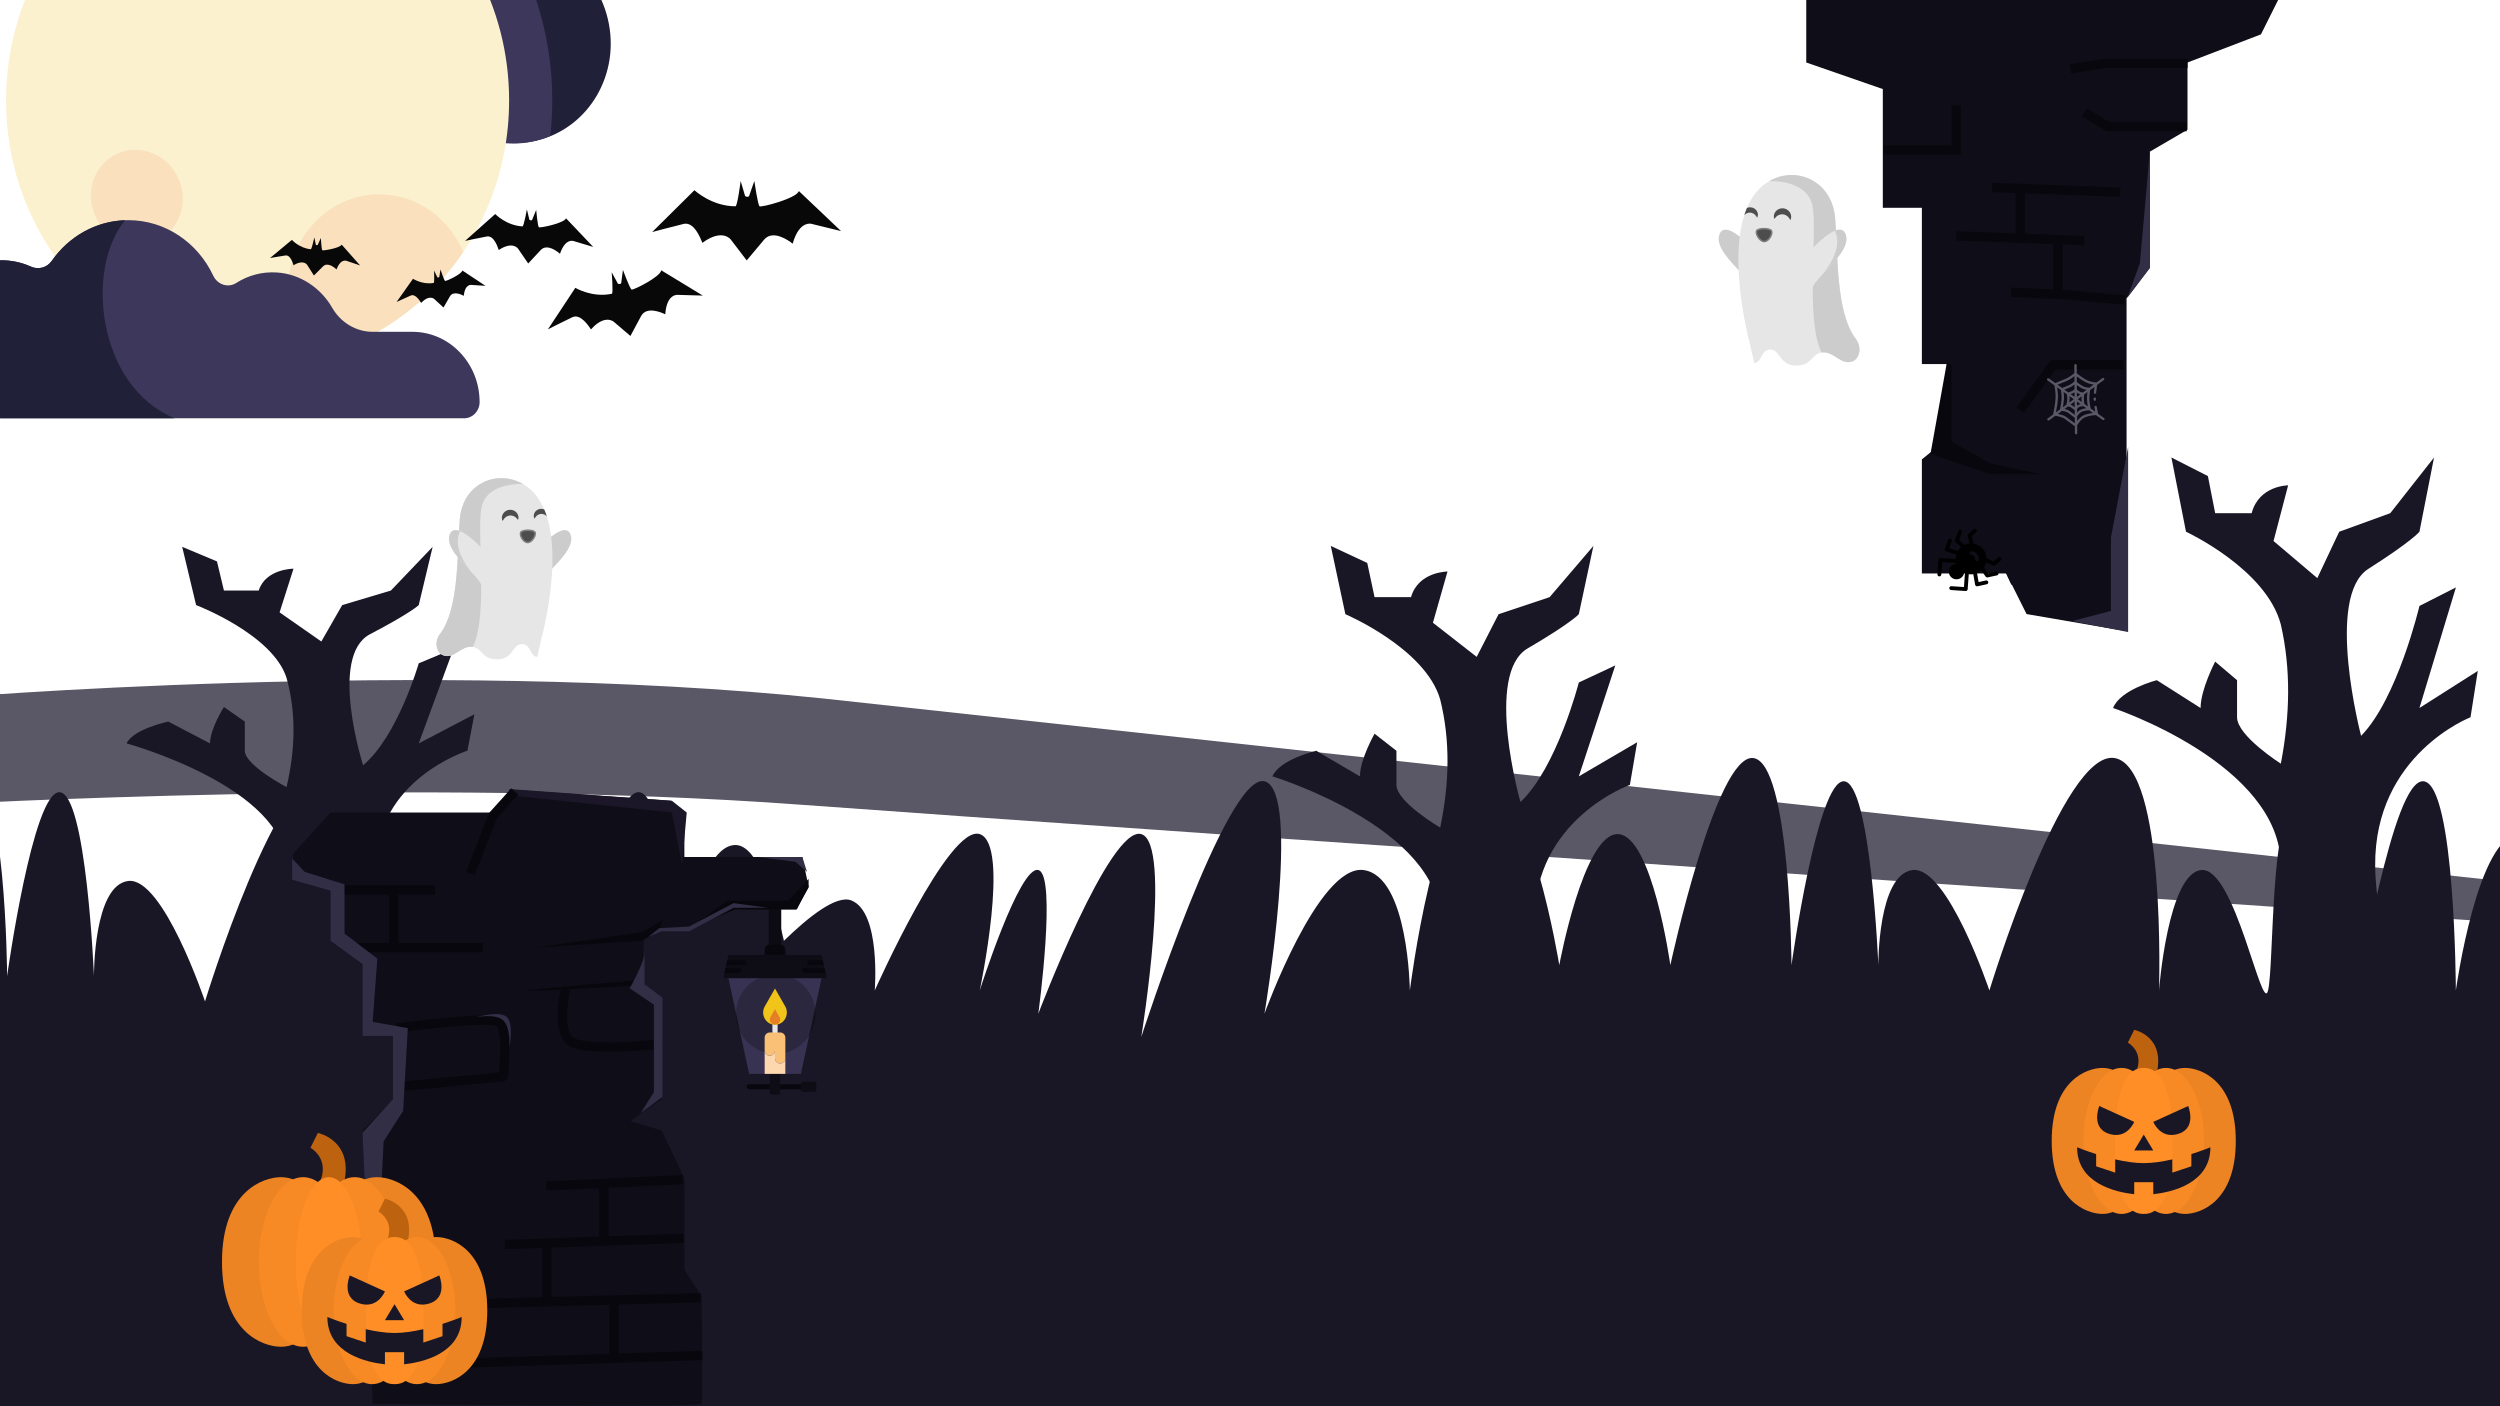 <svg xmlns="http://www.w3.org/2000/svg" xmlns:xlink="http://www.w3.org/1999/xlink" width="1600" height="900" viewBox="0 0 1600 900">
  <defs>
    <rect id="rect-1" width="1600" height="900" x="0" y="0"/>
    <rect id="rect-5" width="284.964" height="298.208" x="32" y="336"/>
    <mask id="mask-6" maskContentUnits="userSpaceOnUse" maskUnits="userSpaceOnUse">
      <rect width="1600" height="900" x="0" y="0" fill="black"/>
      <use fill="white" xlink:href="#rect-5"/>
    </mask>
    <rect id="rect-8" width="298.798" height="380" x="1301" y="275"/>
    <mask id="mask-9" maskContentUnits="userSpaceOnUse" maskUnits="userSpaceOnUse">
      <rect width="1600" height="900" x="0" y="0" fill="black"/>
      <use fill="white" xlink:href="#rect-8"/>
    </mask>
    <rect id="rect-11" width="298.798" height="349.6" x="763" y="333"/>
    <mask id="mask-12" maskContentUnits="userSpaceOnUse" maskUnits="userSpaceOnUse">
      <rect width="1600" height="900" x="0" y="0" fill="black"/>
      <use fill="white" xlink:href="#rect-11"/>
    </mask>
    <rect id="rect-16" width="457.493" height="478.756" x="-66.731" y="-182.34"/>
    <mask id="mask-17" maskContentUnits="userSpaceOnUse" maskUnits="userSpaceOnUse">
      <rect width="1600" height="900" x="0" y="0" fill="black"/>
      <use fill="white" xlink:href="#rect-16"/>
    </mask>
    <rect id="rect-28" width="120.868" height="126.486" x="173" y="78"/>
    <mask id="mask-29" maskContentUnits="userSpaceOnUse" maskUnits="userSpaceOnUse">
      <rect width="1600" height="900" x="0" y="0" fill="black"/>
      <use fill="white" xlink:href="#rect-28"/>
    </mask>
    <rect id="rect-31" width="82.098" height="85.914" x="331.313" y="108.429"/>
    <mask id="mask-32" maskContentUnits="userSpaceOnUse" maskUnits="userSpaceOnUse">
      <rect width="1600" height="900" x="0" y="0" fill="black"/>
      <use fill="white" xlink:href="#rect-31"/>
    </mask>
    <rect id="rect-34" width="57.859" height="60.519" x="400.635" y="154.577"/>
    <mask id="mask-35" maskContentUnits="userSpaceOnUse" maskUnits="userSpaceOnUse">
      <rect width="1600" height="900" x="0" y="0" fill="black"/>
      <use fill="white" xlink:href="#rect-34"/>
    </mask>
    <rect id="rect-37" width="57.859" height="60.519" x="480.405" y="133.944"/>
    <mask id="mask-38" maskContentUnits="userSpaceOnUse" maskUnits="userSpaceOnUse">
      <rect width="1600" height="900" x="0" y="0" fill="black"/>
      <use fill="white" xlink:href="#rect-37"/>
    </mask>
    <rect id="rect-40" width="101.45" height="105.489" x="261.526" y="141.564"/>
    <mask id="mask-41" maskContentUnits="userSpaceOnUse" maskUnits="userSpaceOnUse">
      <rect width="1600" height="900" x="0" y="0" fill="black"/>
      <use fill="white" xlink:href="#rect-40"/>
    </mask>
    <rect id="rect-58" width="38" height="38" x="1239.376" y="341.376"/>
    <mask id="mask-59" maskContentUnits="userSpaceOnUse" maskUnits="userSpaceOnUse">
      <rect width="1600" height="900" x="0" y="0" fill="black"/>
      <use fill="white" xlink:href="#rect-58"/>
    </mask>
    <rect id="rect-61" width="45.001" height="45.001" x="1306" y="233"/>
    <mask id="mask-62" maskContentUnits="userSpaceOnUse" maskUnits="userSpaceOnUse">
      <rect width="1600" height="900" x="0" y="0" fill="black"/>
      <use fill="white" xlink:href="#rect-61"/>
    </mask>
    <rect id="rect-89" width="96" height="96" x="448" y="604.5"/>
    <mask id="mask-90" maskContentUnits="userSpaceOnUse" maskUnits="userSpaceOnUse">
      <rect width="1600" height="900" x="0" y="0" fill="black"/>
      <use fill="white" xlink:href="#rect-89"/>
    </mask>
    <filter id="filter-95" width="200%" height="200%" x="-50%" y="-50%" color-interpolation-filters="sRGB" filterUnits="userSpaceOnUse">
      <feOffset dx="0" dy="2" in="SourceAlpha" result="shadow-1-feOffset-shadow"/>
      <feGaussianBlur in="shadow-1-feOffset-shadow" result="shadow-1-feGaussianBlur-shadow" stdDeviation="2.41"/>
      <feColorMatrix in="shadow-1-feGaussianBlur-shadow" result="shadow-1-feColorMatrix-shadow" type="matrix" values="0 0 0 0 0.941  0 0 0 0 0.769  0 0 0 0 0.098  0 0 0 1 0"/>
    </filter>
    <rect id="rect-110" width="151" height="151" x="135" y="718"/>
    <mask id="mask-111" maskContentUnits="userSpaceOnUse" maskUnits="userSpaceOnUse">
      <rect width="1600" height="900" x="0" y="0" fill="black"/>
      <use fill="white" xlink:href="#rect-110"/>
    </mask>
    <rect id="rect-118" width="131" height="131" x="187" y="761"/>
    <mask id="mask-119" maskContentUnits="userSpaceOnUse" maskUnits="userSpaceOnUse">
      <rect width="1600" height="900" x="0" y="0" fill="black"/>
      <use fill="white" xlink:href="#rect-118"/>
    </mask>
    <rect id="rect-130" width="130" height="130" x="1307" y="653"/>
    <mask id="mask-131" maskContentUnits="userSpaceOnUse" maskUnits="userSpaceOnUse">
      <rect width="1600" height="900" x="0" y="0" fill="black"/>
      <use fill="white" xlink:href="#rect-130"/>
    </mask>
    <rect id="rect-142" width="113" height="116" x="266" y="306"/>
    <mask id="mask-143" maskContentUnits="userSpaceOnUse" maskUnits="userSpaceOnUse">
      <rect width="1600" height="900" x="0" y="0" fill="black"/>
      <use fill="white" xlink:href="#rect-142"/>
    </mask>
    <path id="path-151" fill-rule="evenodd" d="M333.278 340.69c-.957 1.778 1.559 6.473 4.374 6.525.407.008.815-.086 1.213-.257 2.348-1.012 4.316-4.732 3.526-6.268-.923-1.795-8.156-1.778-9.113 0z"/>
    <rect id="rect-152" width="118" height="122" x="1086" y="112"/>
    <mask id="mask-153" maskContentUnits="userSpaceOnUse" maskUnits="userSpaceOnUse">
      <rect width="1600" height="900" x="0" y="0" fill="black"/>
      <use fill="white" xlink:href="#rect-152"/>
    </mask>
    <path id="path-161" fill-rule="evenodd" d="M1156.255 147.722c-.999 1.87 1.628 6.807 4.568 6.862.425.008.851-.09 1.266-.271 2.451-1.064 4.507-4.977 3.682-6.592-.964-1.888-8.517-1.87-9.516 0z"/>
  </defs>
  <g>
    <path fill="rgb(90,87,102)" fill-rule="evenodd" d="M-38 447.025s310.194-26.49 564.827 0C531.542 447.516 1728 577.751 1728 577.751V599S712.422 529.799 511.239 514.929c-237.484-17.553-549.239 0-549.239 0v-67.904z"/>
    <path fill="rgb(25,23,38)" fill-rule="evenodd" d="M418.252 721s-24.191-179.653 0-164.177c24.191 15.476 54.279 77.088 54.279 77.088s53.347-65.229 72.372-57.622c19.025 7.607 14.929 57.622 14.929 57.622s47.403-106.631 67.202-100.079c19.799 6.552 0 100.079 0 100.079s25.434-80.11 37.478-77.088c12.045 3.022 0 91.964 0 91.964s45.831-120.775 65.91-114.955c20.079 5.82 0 129.832 0 129.832s54.753-169.635 78.833-163.642c24.081 5.993 0 148.766 0 148.766s34.45-95.621 63.325-91.964c28.875 3.657 29.724 77.088 29.724 77.088s16.603-132.902 46.525-133.889c29.922-.987 49.109 117.66 49.109 117.66s15.519-84.314 37.478-83.85c21.959.465 33.601 83.85 33.601 83.85s29.152-135.099 52.986-132.537c23.835 2.562 24.555 132.537 24.555 132.537s16.45-118.535 33.601-117.66c17.151.875 21.97 117.66 21.97 117.66s-.366-58.197 21.97-60.859c22.336-2.662 49.109 77.088 49.109 77.088s46.999-154.287 80.126-148.766c33.127 5.521 28.432 148.766 28.432 148.766s5.655-75.152 27.139-77.088c21.485-1.936 38.771 93.317 42.648 77.088 3.877-16.229 1.368-117.695 18.093-119.013 16.725-1.318 31.016 119.013 36.186 119.013 5.169 0 24.948-135.801 45.232-133.889 20.284 1.911 20.678 133.889 20.678 133.889s13.972-101.183 41.355-100.079c27.383 1.105 42.648 129.832 42.648 129.832l125.358 302.941-1438.065 19.465L418.252 721z"/>
    <path fill="rgb(25,23,38)" fill-rule="evenodd" d="M-884 640.911s136.061-92.564 160.252-77.088c24.191 15.476 54.279 77.088 54.279 77.088s53.347-65.229 72.372-57.622c19.025 7.607 14.929 57.622 14.929 57.622s47.403-106.631 67.202-100.079c19.799 6.552 0 100.079 0 100.079s25.434-80.11 37.478-77.088c12.045 3.022 0 91.964 0 91.964s45.831-120.775 65.91-114.955c20.079 5.82 0 129.832 0 129.832s54.753-169.635 78.833-163.642c24.081 5.993 0 148.766 0 148.766s34.45-95.621 63.325-91.964c28.875 3.657 29.724 77.088 29.724 77.088s16.603-132.902 46.525-133.889c29.922-.987 49.109 117.66 49.109 117.66s15.519-84.314 37.478-83.85c21.959.465 33.601 83.85 33.601 83.85s29.152-135.099 52.986-132.537c23.835 2.562 24.555 132.537 24.555 132.537s16.45-118.535 33.601-117.66c17.151.875 21.97 117.66 21.97 117.66s-.366-58.197 21.97-60.859c22.336-2.662 49.109 77.088 49.109 77.088s46.999-154.287 80.126-148.766c33.127 5.521 28.432 148.766 28.432 148.766s5.655-75.152 27.139-77.088c21.485-1.936 38.771 93.317 42.648 77.088 3.877-16.229 1.368-117.695 18.093-119.013 16.725-1.318 31.016 119.013 36.186 119.013 5.169 0 24.948-135.801 45.232-133.889 20.284 1.911 20.678 133.889 20.678 133.889s13.972-101.183 41.355-100.079c27.383 1.105 42.648 129.832 42.648 129.832l125.358 302.941-1438.065 19.465L-884 640.911z"/>
    <g>
      <use fill="none" xlink:href="#rect-5"/>
      <g mask="url(#mask-6)">
        <path fill="rgb(25,23,38)" fill-rule="evenodd" d="M170.029 620.23h84.599s-13.358-32.617-13.662-65.233c-.522-55.914 58.188-74.552 58.188-74.552l4.453-23.298-35.62 18.638 22.263-60.574-22.263 9.319s-13.358 46.595-35.62 65.233c0 0-22.263-69.893 4.453-83.871 26.715-13.979 31.168-18.638 31.168-18.638l8.905-37.276-26.715 27.957-31.168 9.319-13.358 23.298-26.715-18.638 8.905-27.957s-17.81 0-22.263 13.979h-22.263l-4.453-18.638-22.263-9.319 8.905 37.276s48.978 18.638 57.883 46.595c6.201 22.219 5.673 45.608 0 69.893 0 0-26.715-13.979-26.715-23.298v-18.638l-13.358-9.319s-8.905 13.979-8.905 23.298l-26.715-13.979s-22.263 4.66-26.715 13.979c0 0 102.409 27.957 102.409 79.212 0 51.255-13.358 65.233-13.358 65.233z"/>
      </g>
    </g>
    <g>
      <use fill="none" xlink:href="#rect-8"/>
      <g mask="url(#mask-9)">
        <path fill="rgb(25,23,38)" fill-rule="evenodd" d="M1497.086 704.246c13.122-15.084 2.549-2.572 23.024-30.87 20.475-28.298.319-77.75 0-119.313-.547-71.25 61.013-95 61.013-95l4.669-29.688-37.35 23.75 23.344-77.188-23.344 11.875s-14.006 59.375-37.35 83.125c0 0-23.344-89.062 4.669-106.875s32.681-23.75 32.681-23.75l9.337-47.5-28.012 35.625-32.681 11.875L1483.08 370l-28.012-23.75 9.337-35.625s-18.675 0-23.344 17.812h-23.344l-4.669-23.75-23.344-11.875 9.337 47.5s51.356 23.75 60.693 59.375c6.502 28.313 5.948 58.118 0 89.062 0 0-28.012-17.812-28.012-29.688v-23.75l-14.006-11.875s-9.337 17.812-9.337 29.688l-28.012-17.812s-23.344 5.938-28.012 17.812c0 0 107.381 35.625 107.381 100.938v119.313s24.228 45.954 37.35 30.87z"/>
      </g>
    </g>
    <g>
      <use fill="none" xlink:href="#rect-11"/>
      <g mask="url(#mask-12)">
        <path fill="rgb(25,23,38)" fill-rule="evenodd" d="M959.086 727.906c13.122-13.877 2.549-2.366 23.024-28.401 20.475-26.035.319-71.53 0-109.768-.547-65.55 61.013-87.4 61.013-87.4l4.669-27.312-37.35 21.85 23.344-71.012-23.344 10.925s-14.006 54.625-37.35 76.475c0 0-23.344-81.937 4.669-98.325 28.012-16.387 32.681-21.85 32.681-21.85l9.337-43.7-28.012 32.775-32.681 10.925-14.006 27.312-28.012-21.85 9.337-32.775s-18.675 0-23.344 16.387h-23.344l-4.669-21.85-23.344-10.925 9.337 43.7s51.356 21.85 60.693 54.625c6.502 26.048 5.948 53.468 0 81.937 0 0-28.012-16.387-28.012-27.312v-21.85l-14.006-10.925s-9.337 16.387-9.337 27.312l-28.012-16.387s-23.344 5.462-28.012 16.387c0 0 107.381 32.775 107.381 92.862v109.768s24.228 42.278 37.35 28.401z"/>
      </g>
    </g>
    <path fill="rgb(255,255,255)" fill-opacity=".26" fill-rule="evenodd" d="M293.5 109s178.735 65.034 236.891 65.034c58.156 0 122.773-78.44 217.115-97.374 94.342-18.934 217.115 54.097 396.752 97.374 179.637 43.277 257.178 35.163 257.178 0 0-35.163-116.312-97.374-116.312-97.374s71.262-40.54 175.76-20.286c104.498 20.254 134.405 90.612 161.544 90.612 27.139 0 74.956-142.004 74.956-142.004L1460.884-41 337.5-37.5l-44 146.5z"/>
    <path fill="rgb(255,255,255)" fill-opacity=".26" fill-rule="evenodd" d="M312.784 117.405s-95.634 44.63-153.79 44.63c-58.156 0-122.773-78.44-217.115-97.374-94.342-18.934-217.115 54.097-396.752 97.374-179.637 43.277-257.178 35.163-257.178 0 0-35.163 116.312-97.374 116.312-97.374S-667.001 24.12-771.5 44.374C-875.998 64.628-905.904 134.986-933.044 134.986-960.183 134.986-1008-7.018-1008-7.018L-771.5-53l1117.884 21.639-33.601 148.766z"/>
    <g>
      <use fill="none" xlink:href="#rect-16"/>
      <g mask="url(#mask-17)">
        <path fill="rgb(192,173,226)" fill-rule="evenodd" d="M103.932-153.56c-20.284-.971-38.269 9.616-48.471 25.998-2.681 4.304-7.617 6.57-12.417 5.495-20.393-4.562-40.941 8.446-46.744 29.185-1.624 5.805-6.673 9.82-12.453 9.82h-18.875c-17.51 0-31.704 14.854-31.704 33.177 0 6.01 4.655 10.882 10.399 10.882H101.362c31.629 0 56.994-28.058 54.609-61.687-2.035-28.678-24.588-51.558-52.038-52.872z"/>
        <ellipse cx="328.453" cy="26.563" fill="rgb(33,32,57)" rx="62.258" ry="65.152" transform="rotate(-13.34 328.453 26.563)"/>
        <path fill="rgb(160,156,220)" fill-rule="evenodd" d="M4.227-39.003h97.134c31.629 0 56.994-28.058 54.609-61.687-.833-11.733-5.103-22.492-11.735-31.204-59.168 6.768-110.191 42.288-140.008 92.891z"/>
        <path fill="rgb(60,55,91)" fill-rule="evenodd" d="M266.244 26.719c0 35.982 27.874 65.152 62.259 65.152 8.388 0 16.383-1.747 23.686-4.894.82-7.453 1.255-15.028 1.255-22.708 0-37.565-10.086-72.711-27.567-102.633-33.166 1.441-59.634 30.021-59.634 65.084z"/>
        <path fill="rgb(251,241,207)" fill-rule="evenodd" d="M304.712-19.186c-32.576-14.943-62.997-39.889-84.969-74.944-17.128-6.501-35.608-10.05-54.881-10.05-88.899 0-160.967 75.417-160.967 168.448 0 93.031 72.068 168.448 160.967 168.448 88.899 0 160.967-75.417 160.967-168.448.001-30.365-7.681-58.851-21.116-83.454z"/>
        <g>
          <path fill="rgb(250,224,189)" fill-rule="evenodd" d="M296.425 161.338c-8.951-21.74-29.604-36.964-53.662-36.964-32.259 0-58.411 27.367-58.411 61.126 0 16.725 6.425 31.876 16.825 42.911 39.129-9.441 72.799-33.814 95.247-67.073z"/>
          <path fill="rgb(250,224,189)" fill-rule="evenodd" d="M219.744-94.13c-2.774 7.118-4.314 14.899-4.314 23.061 0 33.759 26.151 61.126 58.411 61.126 11.338 0 21.914-3.391 30.873-9.241-18.803-34.432-48.88-61.248-84.969-74.945z"/>
          <ellipse cx="87.587" cy="126.228" fill="rgb(250,224,189)" rx="29.205" ry="30.563" transform="rotate(-22.93 87.587 126.228)"/>
        </g>
        <path fill="rgb(60,55,91)" fill-rule="evenodd" d="M238.534 212.36c-10.617 0-20.425-5.849-25.911-15.362-7.36-12.764-20.394-21.61-35.326-22.605-9.609-.641-18.613 1.907-26.148 6.726-5.208 3.332-11.998 1.039-14.684-4.697-9.856-21.033-30.508-35.517-54.404-35.517-20.106 0-37.912 10.257-48.928 26.037-3.057 4.378-8.564 5.849-13.319 3.697-30.759-13.916-68.08 9.43-67.312 47.662.553 27.55 22.468 49.395 48.8 49.395h295.77c5.455 0 9.877-4.628 9.877-10.336 0-24.853-19.252-45-43.002-45h-25.413z"/>
        <path fill="rgb(33,32,57)" fill-rule="evenodd" d="M80.07 140.94c-19.287.653-36.286 10.744-46.937 26.001-3.057 4.378-8.564 5.849-13.319 3.697-30.759-13.916-68.08 9.43-67.312 47.662.553 27.55 22.468 49.395 48.8 49.395h110.371c-49.643-20.631-57.2-95.928-31.603-126.756z"/>
      </g>
    </g>
    <g transform="matrix(-1 0 0 1 711.264 0)">
      <g>
        <use fill="none" xlink:href="#rect-28"/>
        <g mask="url(#mask-29)">
          <path fill="rgb(8,8,8)" fill-rule="evenodd" d="M237.245 115.829l-2.848 9.645s-1.621 1.114-2.547 0c-.339-.905-3.361-9.645-3.361-9.645s-2.149 15.023-3.311 16.186c-.927.928-23.759-5.042-25.181-9.748C198.29 123.908 173 147.881 173 147.881l18.001-4.389s8.411-3.625 12.955 12.476c2.526-2.034 12.526-9.173 18.2-2.676 3.407 4.101 11.22 13.366 11.22 13.366l10.204-13.366s5.383-7.329 18.155 2.133c1.243-2.932 5.127-13.394 11.741-12.176 6.504 1.528 20.393 5.27 20.393 5.27l-27.031-26.787s-10.922 10.3-26.323 10.3c-1.239-.346-3.27-16.203-3.27-16.203z"/>
        </g>
      </g>
      <g transform="rotate(-3 372.362 151.386)">
        <use fill="none" xlink:href="#rect-31"/>
        <g mask="url(#mask-32)">
          <path fill="rgb(8,8,8)" fill-rule="evenodd" d="M374.95 134.124l-1.935 6.552s-1.101.756-1.73 0c-.23-.615-2.283-6.552-2.283-6.552s-1.459 10.204-2.249 10.994c-.629.631-16.138-3.425-17.104-6.621-1.159 1.115-18.337 17.398-18.337 17.398l12.227-2.981s5.713-2.462 8.799 8.474c1.716-1.382 8.508-6.231 12.362-1.818 2.314 2.785 7.621 9.079 7.621 9.079l6.931-9.079s3.656-4.978 12.331 1.449c.844-1.992 3.482-9.098 7.975-8.27 4.418 1.038 13.852 3.58 13.852 3.58l-18.361-18.194s-7.419 6.996-17.879 6.996c-.842-.235-2.221-11.005-2.221-11.005z"/>
        </g>
      </g>
      <g transform="rotate(10 429.565 184.837)">
        <use fill="none" xlink:href="#rect-34"/>
        <g mask="url(#mask-35)">
          <path fill="rgb(8,8,8)" fill-rule="evenodd" d="M431.389 172.677l-1.363 4.615s-.776.533-1.219 0c-.162-.433-1.609-4.615-1.609-4.615s-1.028 7.188-1.585 7.745c-.444.444-11.373-2.412-12.054-4.664-.817.785-12.923 12.255-12.923 12.255l8.617-2.1s4.026-1.734 6.201 5.969c1.209-.973 5.996-4.389 8.712-1.281 1.631 1.962 5.371 6.395 5.371 6.395l4.885-6.395s2.577-3.507 8.691 1.02c.595-1.403 2.454-6.409 5.62-5.826 3.113.731 9.762 2.522 9.762 2.522l-12.94-12.816s-5.228 4.928-12.601 4.928c-.593-.165-1.565-7.752-1.565-7.752z"/>
        </g>
      </g>
      <g transform="rotate(-5 509.335 164.203)">
        <use fill="none" xlink:href="#rect-37"/>
        <g mask="url(#mask-38)">
          <path fill="rgb(8,8,8)" fill-rule="evenodd" d="M511.159 152.044l-1.363 4.615s-.776.533-1.219 0c-.162-.433-1.609-4.615-1.609-4.615s-1.028 7.188-1.585 7.745c-.444.444-11.373-2.412-12.054-4.664-.817.785-12.923 12.255-12.923 12.255l8.617-2.1s4.026-1.734 6.201 5.969c1.209-.973 5.996-4.389 8.712-1.281 1.631 1.962 5.371 6.395 5.371 6.395l4.885-6.395s2.577-3.507 8.691 1.02c.595-1.403 2.454-6.409 5.62-5.826 3.113.731 9.762 2.522 9.762 2.522l-12.94-12.816s-5.228 4.928-12.601 4.928c-.593-.165-1.565-7.752-1.565-7.752z"/>
        </g>
      </g>
      <g transform="rotate(12 312.251 194.308)">
        <use fill="none" xlink:href="#rect-40"/>
        <g mask="url(#mask-41)">
          <path fill="rgb(8,8,8)" fill-rule="evenodd" d="M315.449 173.113l-2.391 8.044s-1.361.929-2.138 0c-.284-.755-2.821-8.044-2.821-8.044s-1.803 12.529-2.779 13.499c-.778.774-19.942-4.205-21.136-8.13-1.432 1.369-22.659 21.361-22.659 21.361l15.109-3.661s7.059-3.023 10.873 10.405c2.12-1.696 10.514-7.651 15.276-2.232 2.86 3.42 9.417 11.147 9.417 11.147l8.565-11.147s4.518-6.113 15.238 1.779c1.044-2.445 4.303-11.171 9.855-10.155 5.459 1.274 17.117 4.395 17.117 4.395l-22.689-22.34s-9.168 8.59-22.094 8.59c-1.04-.288-2.745-13.513-2.745-13.513z"/>
        </g>
      </g>
    </g>
  </g>
  <g>
    <g>
      <path fill="none" stroke="rgb(128,128,128)" stroke-linecap="butt" stroke-linejoin="miter" stroke-width="1" d="M1205.5 98h33V72s-26 26-33 26z"/>
      <path fill="none" stroke="rgb(8,7,13)" stroke-linecap="butt" stroke-linejoin="miter" stroke-width="6" d="M1290 373l-12-26v-32"/>
      <path fill="rgb(15,13,23)" fill-rule="evenodd" d="M1156 0v40l49 17v76h25v100h16v48l-16 13v73h54l13 26 64 11V191l15-20V97l24-14V40l47-18 11-22h-302z"/>
      <path fill="none" stroke="rgb(8,7,13)" stroke-linecap="butt" stroke-linejoin="miter" stroke-width="6" d="M1359 233.5h-45l-21 29"/>
      <path fill="none" stroke="rgb(8,7,13)" stroke-linecap="butt" stroke-linejoin="miter" stroke-width="6" d="M1400 40.5h-52.497L1325 44"/>
      <path fill="none" stroke="rgb(8,7,13)" stroke-linecap="butt" stroke-linejoin="miter" stroke-width="6" d="M1334 154l-82-3"/>
      <path fill="none" stroke="rgb(8,7,13)" stroke-linecap="butt" stroke-linejoin="miter" stroke-width="6" d="M1357 123l-82-3"/>
      <path fill="rgb(49,46,70)" fill-rule="evenodd" d="M1326 397.5l36 7V286l-11 58v47l-25 6.5z"/>
      <path fill="rgb(8,7,13)" fill-rule="evenodd" d="M1235.5 290.5l38 13h32.5l-32.5-7-24.5-14v-49l-3-1.5-10.5 58.5z"/>
      <path fill="none" stroke="rgb(8,7,13)" stroke-linecap="butt" stroke-linejoin="miter" stroke-width="6" d="M1287 187l34.631 1.616L1360 192"/>
      <path fill="none" stroke="rgb(8,7,13)" stroke-linecap="butt" stroke-linejoin="miter" stroke-width="6" d="M1317 156v31"/>
      <path fill="none" stroke="rgb(8,7,13)" stroke-linecap="butt" stroke-linejoin="miter" stroke-width="6" d="M1293 123v28"/>
      <path fill="none" stroke="rgb(8,7,13)" stroke-linecap="butt" stroke-linejoin="miter" stroke-width="6" d="M1399.5 81H1349l-15-9"/>
      <path fill="none" stroke="rgb(8,7,13)" stroke-linecap="butt" stroke-linejoin="miter" stroke-width="6" d="M1252 67.5V96h-46.5"/>
      <path fill="rgb(49,46,70)" fill-rule="evenodd" d="M1361.5 190.5l14.5-19V94.085c0 3-6.5 74.5-6.5 74.5L1361.5 190.5z"/>
    </g>
    <g transform="rotate(-131 1258.376 360.376)">
      <use fill="none" xlink:href="#rect-58"/>
      <g mask="url(#mask-59)">
        <path fill="rgb(0,0,0)" fill-rule="evenodd" d="M1274.291 364.724l2.933 5.365c.328.6.107 1.352-.493 1.68-.189.103-.392.152-.593.152-.438 0-.863-.233-1.088-.644l-2.539-4.645-4.594.462c-.311 1.143-.822 2.204-1.493 3.143l4.47 2.227c.42.209.686.639.686 1.108v4.562c0 .684-.554 1.238-1.238 1.238-.684 0-1.238-.554-1.238-1.238v-3.796l-4.441-2.212c-1.714 1.418-3.911 2.27-6.304 2.27-2.388 0-4.581-.849-6.293-2.262l-4.423 2.203v3.796c0 .684-.554 1.238-1.238 1.238-.684 0-1.238-.554-1.238-1.238v-4.562c0-.47.266-.899.686-1.108l4.45-2.216c-.676-.943-1.189-2.009-1.502-3.157l-4.562-.459-2.539 4.645c-.225.411-.65.644-1.088.644-.201 0-.404-.049-.593-.152-.6-.328-.821-1.08-.493-1.68l2.933-5.365c.239-.436.716-.688 1.21-.638l4.785.481c-0-.025-.001-.05-.001-.075 0-1.093.178-2.145.507-3.129l-4.948-2.985-2.313 4.232c-.225.411-.649.644-1.088.644-.201 0-.404-.049-.593-.152-.6-.328-.821-1.08-.493-1.68l2.933-5.365c.162-.296.438-.513.764-.601.326-.088.673-.039.962.135l5.854 3.531c.529-.817 1.176-1.552 1.915-2.18l-6.81-6.847c-.48-.483-.48-1.263-.001-1.746l6.559-6.603c.482-.485 1.266-.488 1.751-.006.485.482.488 1.266.006 1.751l-5.692 5.73 6.307 6.341c.172-.083.347-.16.525-.233-.743-.866-1.193-1.99-1.193-3.218 0-2.731 2.222-4.952 4.952-4.952 2.731 0 4.952 2.222 4.952 4.952 0 1.228-.45 2.352-1.193 3.218.185.076.367.157.546.244l6.317-6.351-5.692-5.73c-.482-.485-.479-1.269.006-1.751.485-.482 1.269-.479 1.751.006l6.559 6.603c.48.483.479 1.263-.001 1.746l-6.825 6.861c.736.628 1.38 1.363 1.907 2.179l5.877-3.545c.289-.174.637-.223.962-.135.326.088.602.305.764.601l2.933 5.365c.328.6.108 1.352-.492 1.68-.189.103-.392.152-.593.152-.438 0-.863-.233-1.088-.644l-2.313-4.232-4.974 3.001c.325.979.502 2.026.502 3.113 0 .026-.001.052-.001.078l4.817-.484c.495-.05.972.202 1.21.638zm-15.931 4.719c1.324 0 2.568-.515 3.502-1.449.484-.483.484-1.267-0-1.751-.483-.484-1.267-.484-1.751 0-.467.467-1.088.724-1.751.724-.662 0-1.284-.257-1.751-.724-.483-.484-1.267-.484-1.751 0-.484.483-.484 1.267 0 1.751.934.934 2.178 1.449 3.502 1.449z"/>
      </g>
    </g>
    <g>
      <use fill="none" xlink:href="#rect-61"/>
      <g mask="url(#mask-62)">
        <path fill="rgb(90,87,102)" fill-rule="evenodd" d="M1342.794 264.815l3.822 2.739c.339.243.417.715.174 1.055-.147.206-.379.316-.615.316-.152 0-.306-.046-.44-.142l-4.349-3.117c-1.295.063-4.272.317-6.816 1.335-2.6 1.04-4.521 4.041-5.175 5.181l.042 5.058c.004.417-.332.759-.749.762h-.006c-.414 0-.752-.334-.756-.749l-.037-4.456c-.792-.586-4.824-3.571-6.554-4.829-1.249-.908-4.248-1.567-5.953-1.859l-3.938 2.902c-.135.099-.292.147-.448.147-.232 0-.461-.107-.609-.308-.248-.336-.176-.809.16-1.057l3.43-2.528c-.002-.064.003-.129.018-.193.014-.061 1.396-6.15 1.568-10.259.137-3.288-.502-6.903-.759-8.202l-4.417-3.166c-.339-.243-.417-.715-.174-1.054.243-.339.715-.417 1.054-.174l4.101 2.94c.969-.401 4.888-2.02 6.929-2.821 1.987-.781 4.592-2.954 5.309-3.571l-.042-5.004c-.003-.417.332-.759.749-.762h.006c.414 0 .752.334.755.749l.043 5.143c.687.615 2.629 2.239 5.9 4.108 2.873 1.642 6.479 1.75 6.515 1.751.077.002.153.016.224.041l3.801-2.801c.336-.248.809-.176 1.057.16.248.336.176.809-.16 1.057l-4.307 3.174c-.151 1.036-.418 2.993-.592 4.967-.037.416-.403.724-.819.686-.416-.037-.723-.403-.686-.819.113-1.282.264-2.554.399-3.583l-2.783 2.051c-.176 1.233-.523 3.911-.481 5.611.06 2.401.669 5.263.861 6.116l2.918 2.091c-.159-.774-.353-1.786-.534-2.92-.066-.412.215-.8.627-.865.413-.066.8.215.865.627.388 2.437.849 4.346.854 4.365.009.035.014.07.017.105zm-19.945-21.072c1.641-.645 3.565-2.06 4.773-3.027l.029 3.429c-.303.265-2.168 1.866-3.552 2.41-1.205.473-3.386 1.372-4.326 1.76l-2.957-2.12c1.555-.641 4.402-1.811 6.034-2.452zm17.101 2.38c-1.452-.197-3.691-.672-5.683-1.81-2.375-1.357-4.07-2.583-5.133-3.43l.03 3.641c.592.501 1.795 1.436 3.641 2.491 1.87 1.069 4.206 1.135 4.229 1.135.048.001.095.008.142.018l2.774-2.044zm-14.077 4.228c.595-.234 1.44-.902 1.818-1.227l-.025-3.035c-.821.64-1.995 1.472-3.016 1.873-.904.355-2.366.953-3.43 1.391l2.571 1.843c.602-.248 1.519-.624 2.082-.845zm7.179.856c-.384-.035-1.284-.158-2.02-.579-.868-.496-1.472-.94-1.827-1.227l-.025-2.939c.703.522 1.657 1.168 2.875 1.864 1.134.648 2.382.981 3.341 1.153l-2.344 1.728zm-14.137-1.647l-2.348-1.683c.288 1.784.611 4.452.505 7-.126 3.026-.856 6.953-1.287 9.056l2.604-1.919c.003-.035.007-.07.015-.105.009-.041.927-4.083 1.04-6.802.096-2.3-.383-4.839-.529-5.547zm3.832 2.746l-2.076-1.488c.177 1.185.347 2.801.283 4.351-.074 1.783-.459 4.026-.748 5.505l2.326-1.714c.128-.599.476-2.311.526-3.529.061-1.456-.307-3.108-.311-3.125zm12.927 3.027c.041 1.651.317 3.461.562 4.781l-2.188-1.569c-.14-.673-.37-1.924-.397-3.003-.023-.934.171-2.423.267-3.097l2.057-1.516c-.166 1.367-.333 3.115-.301 4.404zm-10.433-3.099l2.491 1.786-.025-2.994c-.4.282-.857.564-1.281.731-.316.124-.755.302-1.185.477zm3.98-.95c.305.204.658.426 1.062.656.368.211.757.364 1.126.478l-2.165 1.596-.023-2.73zm-2.006 4.225l-2.736-1.961c.068.589.117 1.278.089 1.947-.028.67-.132 1.452-.247 2.147l2.894-2.133zm4.924.072c.014.564.076 1.159.153 1.708l-2.507-1.797 2.456-1.81c-.066.644-.116 1.345-.102 1.899zm-.539 3.071l-2.332-1.672.022 2.63c.285-.229.604-.431.955-.571.448-.179.917-.302 1.355-.387zm-3.844-1.665l.03 3.633c-.529-.39-1.136-.838-1.49-1.095-.317-.231-.772-.413-1.234-.553l2.693-1.985zm3.05 3.456c-.622.249-1.167.905-1.497 1.403l.018 2.161c.686-.764 1.56-1.514 2.588-1.925 1.118-.447 2.322-.693 3.314-.829l-1.791-1.283c-.006 0-.011.001-.017.001-.014 0-1.456.009-2.615.472zm-7.341-.293c.703.124 1.609.354 1.944.597.614.447 2.009 1.479 2.394 1.764l.025 2.971c-1.044-.772-2.696-1.992-3.539-2.604-.715-.52-1.911-.898-2.963-1.151l2.139-1.577zm5.908 9.325c1.077-1.428 2.665-3.09 4.636-3.878 1.876-.75 3.919-1.116 5.475-1.294l-2.37-1.699c-.722.027-2.849.164-4.639.88-1.448.579-2.582 2.138-3.128 3.015l.025 2.976zm-7.149-2.73c-1.216-.884-3.482-1.497-5.186-1.857l2.654-1.956c1.134.202 2.948.616 3.709 1.169 1.225.891 4.179 3.078 4.443 3.274l.029 3.53c-1.518-1.123-4.29-3.171-5.65-4.159z"/>
        <path fill="rgb(90,87,102)" fill-rule="evenodd" d="M1340.614 254.354c-.417.01-.747.357-.737.774.006.228.015.466.027.708.02.404.354.718.754.718.013 0 .026-0.0.038-.001.417-.021.738-.376.717-.792-.012-.23-.02-.455-.025-.67-.01-.417-.356-.746-.774-.737z"/>
      </g>
    </g>
  </g>
  <g>
    <path fill="rgb(15,13,23)" fill-rule="evenodd" d="M449 898.5c1-2.5 0-69 0-69l-11-17V754l-14.5-30.5-20-6 20-14V639l-11.5-9v-28.5l26-15.5v-66l-8.5-7.5-101-7L315 520H211.5l-24 26.5v16l24 6v33L232 615v47.5h20v41l-20 20 6.5 175s209.5 2.5 210.5 0z"/>
    <path fill="none" stroke="rgb(8,7,13)" stroke-linecap="butt" stroke-linejoin="miter" stroke-width="6" d="M322 690.5s3.5-31-2-36-66 3.5-66 3.5"/>
    <path fill="rgb(49,46,70)" fill-rule="evenodd" d="M304.5 651s15.5-4.5 20 0 1.5 19.5 1.5 19.5 1-13-4-17.5-17.5-2-17.5-2z"/>
    <path fill="none" stroke="rgb(8,7,13)" stroke-linecap="butt" stroke-linejoin="miter" stroke-width="6" d="M254 695.5l69-6.5"/>
    <path fill="rgb(8,7,13)" fill-rule="evenodd" d="M437 586l-26 16-68.5 4.5 68.5-10 26-15v4.5z"/>
    <path fill="rgb(8,7,13)" fill-rule="evenodd" d="M411.5 630.5L349 634h-14l14-1.5 62.5-5.5v3.5z"/>
    <rect width="8" height="48" x="492" y="559.5" fill="rgb(12,11,19)"/>
    <path fill="none" stroke="rgb(8,7,13)" stroke-linecap="butt" stroke-linejoin="miter" stroke-width="6" d="M362 633s-5.5 22.5 1.5 32 60 3 60 3"/>
    <path fill="none" stroke="rgb(8,7,13)" stroke-linecap="butt" stroke-linejoin="miter" stroke-width="6" d="M437 755l-87.5 4"/>
    <path fill="none" stroke="rgb(8,7,13)" stroke-linecap="butt" stroke-linejoin="miter" stroke-width="6" d="M437.5 792.5l-114.5 4"/>
    <path fill="none" stroke="rgb(8,7,13)" stroke-linecap="butt" stroke-linejoin="miter" stroke-width="6" d="M448.5 830.5l-187.5 5"/>
    <path fill="none" stroke="rgb(8,7,13)" stroke-linecap="butt" stroke-linejoin="miter" stroke-width="6" d="M449.5 867.5l-156.5 5"/>
    <path fill="none" stroke="rgb(8,7,13)" stroke-linecap="butt" stroke-linejoin="miter" stroke-width="6" d="M386.5 758v34"/>
    <path fill="none" stroke="rgb(8,7,13)" stroke-linecap="butt" stroke-linejoin="miter" stroke-width="6" d="M278.5 569.5H214"/>
    <path fill="none" stroke="rgb(8,7,13)" stroke-linecap="butt" stroke-linejoin="miter" stroke-width="6" d="M309 606.5h-86"/>
    <path fill="rgb(15,13,23)" fill-rule="evenodd" d="M433.5 548.5h80l4 19L510 582h-39.5l-30 12h-18l11-45.5z"/>
    <path fill="none" stroke="rgb(8,7,13)" stroke-linecap="butt" stroke-linejoin="miter" stroke-width="6" d="M252 605v-32.5"/>
    <path fill="none" stroke="rgb(8,7,13)" stroke-linecap="butt" stroke-linejoin="miter" stroke-width="6" d="M350 796.5v34"/>
    <path fill="none" stroke="rgb(8,7,13)" stroke-linecap="butt" stroke-linejoin="miter" stroke-width="6" d="M393 833.5v34"/>
    <path fill="rgb(49,46,70)" fill-rule="evenodd" d="M187 549.5V563l24.5 7v32l20.5 15v46h19.5v40.5L232 725l6.5 150 7-144.5L258 711l3-53-22.5-4 3-40.5-21-16V566l-25.5-8-8-8.5z"/>
    <path fill="rgb(27,23,40)" fill-rule="evenodd" d="M326 509l104 11 6.5 33.5 3-33.5-9.5-7.5-104-7.5v4z"/>
    <path fill="none" stroke="rgb(8,7,13)" stroke-linecap="butt" stroke-linejoin="miter" stroke-width="6" d="M329.5 506.5l-14 15.5-14.5 37"/>
    <path fill="rgb(8,7,13)" fill-rule="evenodd" d="M517.5 568l-8 14h-39l-30 12.5 25-18h39l13-14v5.5z"/>
    <path fill="rgb(49,46,70)" fill-rule="evenodd" d="M516.5 558l-3-9.5H485l24 3 7.5 6.5z"/>
    <g>
      <use fill="none" xlink:href="#rect-89"/>
      <g mask="url(#mask-90)">
        <g>
          <path fill="rgb(8,7,13)" fill-rule="evenodd" d="M512.552 697.19h-13.241c-.915 0-1.655-.742-1.655-1.655 0-.914.74-1.655 1.655-1.655H512.552c.915 0 1.655.742 1.655 1.655 0 .914-.74 1.655-1.655 1.655"/>
          <path fill="rgb(8,7,13)" fill-rule="evenodd" d="M492.69 697.19H479.448c-.915 0-1.655-.742-1.655-1.655 0-.914.74-1.655 1.655-1.655h13.241c.915 0 1.655.742 1.655 1.655 0 .914-.74 1.655-1.655 1.655"/>
        </g>
        <path fill="rgb(56,51,83)" fill-rule="evenodd" d="M512.552 687.259h-33.103l-13.241-61.241h59.586l-13.241 61.241z"/>
        <g opacity=".24">
          <ellipse cx="496.5" cy="647" fill="black" filter="url(#filter-95)" rx="25.5" ry="25.5"/>
        </g>
        <path fill="rgb(230,231,232)" fill-rule="evenodd" d="M496 662.431c-.915 0-1.655-.742-1.655-1.655v-4.966c0-.914.74-1.655 1.655-1.655.915 0 1.655.742 1.655 1.655v4.966c0 .914-.74 1.655-1.655 1.655"/>
        <path fill="rgb(240,196,25)" fill-rule="evenodd" d="M496 632.638l-6.621 11.586c-2.633 4.742.379 10.995 5.775 11.543.278.028.559.043.846.043.286 0 .568-.015.846-.043 5.396-.548 8.408-6.801 5.775-11.543L496 632.638z"/>
        <path fill="rgb(229,126,37)" fill-rule="evenodd" d="M496 645.879l-2.888 4.966c-1.149 2.033.166 4.712 2.519 4.947.121.012.245.018.369.018.124 0 .248-.007.369-.018 2.354-.235 3.668-2.915 2.519-4.947L496 645.879z"/>
        <path fill="rgb(14,12,21)" fill-rule="evenodd" d="M529.104 626.017h-66.207l3.31-14.897h59.586l3.31 14.897z"/>
        <path fill="rgb(8,7,13)" fill-rule="evenodd" d="M502.621 611.121h-13.241v-3.317c0-1.824 1.48-3.304 3.304-3.304h6.634c1.824 0 3.304 1.48 3.304 3.304v3.317h-0z"/>
        <g>
          <path fill="rgb(14,12,21)" fill-rule="evenodd" d="M492.69 700.5h6.621v-13.241h-6.621V700.5z"/>
          <path fill="rgb(14,12,21)" fill-rule="evenodd" d="M520.835 698.852l-6.636-.007c-.91 0-1.647-.738-1.647-1.649v-3.325c0-.91.737-1.647 1.647-1.647l6.636.007c.91 0 1.649.738 1.649 1.649v3.324c0 .91-.738 1.649-1.649 1.649"/>
        </g>
        <path fill="rgb(250,193,118)" fill-rule="evenodd" d="M492.69 660.776c-1.829 0-3.31 1.481-3.31 3.31v8.099c0 1.649 1.127 3.178 2.754 3.443 2.074.338 3.866-1.254 3.866-3.265v4.788c0 1.649 1.127 3.178 2.754 3.443 2.074.338 3.866-1.255 3.866-3.266V664.086c0-1.829-1.481-3.31-3.31-3.31h-6.621v0z"/>
        <path fill="rgb(253,215,173)" fill-rule="evenodd" d="M498.754 680.593c-1.627-.265-2.754-1.792-2.754-3.443v-4.788c0 2.011-1.792 3.603-3.866 3.266-1.627-.265-2.754-1.792-2.754-3.443v15.074H502.621v-9.931c-0 2.011-1.793 3.603-3.867 3.265"/>
        <g>
          <path fill="rgb(8,7,13)" fill-rule="evenodd" d="M518.026 617.741h8.827c.139 0 .263-.046.394-.08l-.718-3.231h-8.503c-.915 0-1.655.742-1.655 1.655 0 .914.74 1.655 1.655 1.655"/>
          <path fill="rgb(8,7,13)" fill-rule="evenodd" d="M527.632 619.396h-12.915c-.915 0-1.655.742-1.655 1.655 0 .914.74 1.655 1.655 1.655H528c.124 0 .235-.045.352-.071l-.72-3.239z"/>
          <path fill="rgb(8,7,13)" fill-rule="evenodd" d="M464.751 617.671c.118.026.227.071.351.071h11.035c.915 0 1.655-.742 1.655-1.655 0-.914-.74-1.655-1.655-1.655H465.471l-.72 3.239z"/>
          <path fill="rgb(8,7,13)" fill-rule="evenodd" d="M463.648 622.636c.118.026.227.071.352.071h8.827c.915 0 1.655-.742 1.655-1.655 0-.914-.74-1.655-1.655-1.655H464.368l-.72 3.239z"/>
        </g>
      </g>
    </g>
    <path fill="rgb(49,46,70)" fill-rule="evenodd" d="M441 596h-17.5l-8.5 3.5 7-5.5 19-1 6.218-3.273L469.5 578l22 3h-22L441 596zm-28.5 11v2.715c-.199 1.906-.814 4.825-2.5 8.785-3.295 7.736-7 14-7 14l15.5 10.5v56l-8.5 13.5 14-10.5v-63.5l-11.5-8.5v-20.285c.189-1.818 0-2.715 0-2.715z"/>
  </g>
  <g>
    <use fill="none" xlink:href="#rect-110"/>
    <g mask="url(#mask-111)">
      <path fill="rgb(189,98,14)" fill-rule="evenodd" d="M203.422 758.109c.304.817 9.438-14.156-4.719-23.594l4.719-9.438s23.594 4.719 16.516 33.031h-16.516z"/>
      <path fill="rgb(237,132,36)" fill-rule="evenodd" d="M278.922 807.656c0 44.828-25.953 54.266-37.75 54.266s-28.312-9.438-28.312-54.266 16.516-54.266 28.312-54.266 37.75 9.438 37.75 54.266z"/>
      <ellipse cx="227.016" cy="807.656" fill="rgb(247,138,37)" rx="28.313" ry="54.266"/>
      <path fill="rgb(237,132,36)" fill-rule="evenodd" d="M142.078 807.656c0 44.828 25.953 54.266 37.75 54.266s28.312-9.438 28.312-54.266-16.516-54.266-28.312-54.266-37.75 9.438-37.75 54.266z"/>
      <ellipse cx="193.984" cy="807.656" fill="rgb(247,138,37)" rx="28.313" ry="54.266"/>
      <ellipse cx="210.5" cy="807.656" fill="rgb(255,142,38)" rx="21.234" ry="54.266"/>
    </g>
  </g>
  <g>
    <use fill="none" xlink:href="#rect-118"/>
    <g mask="url(#mask-119)">
      <path fill="rgb(189,98,14)" fill-rule="evenodd" d="M246.359 795.797c.264.708 8.188-12.281-4.094-20.469l4.094-8.188s20.469 4.094 14.328 28.656h-14.328z"/>
      <path fill="rgb(237,132,36)" fill-rule="evenodd" d="M311.859 838.781c0 38.891-22.516 47.078-32.75 47.078s-24.562-8.188-24.562-47.078 14.328-47.078 24.562-47.078 32.75 8.188 32.75 47.078z"/>
      <ellipse cx="266.828" cy="838.781" fill="rgb(247,138,37)" rx="24.563" ry="47.078"/>
      <path fill="rgb(237,132,36)" fill-rule="evenodd" d="M193.141 838.781c0 38.891 22.516 47.078 32.75 47.078s24.562-8.188 24.562-47.078-14.328-47.078-24.562-47.078-32.75 8.188-32.75 47.078z"/>
      <ellipse cx="238.172" cy="838.781" fill="rgb(247,138,37)" rx="24.563" ry="47.078"/>
      <path fill="rgb(255,142,38)" fill-rule="evenodd" d="M234.078 838.781v14.328c2.679 32.75 15.157 32.75 18.422 32.75s15.743 0 18.422-32.75V838.781c0-47.078-14.738-47.078-18.422-47.078-3.684 0-18.422 0-18.422 47.078z"/>
      <g>
        <path fill="rgb(25,23,38)" fill-rule="evenodd" d="M258.641 826.5l22.516-10.234s6.425 15.499-8.188 18.422c-10.234 2.047-14.328-8.188-14.328-8.188z"/>
        <path fill="rgb(25,23,38)" fill-rule="evenodd" d="M246.359 826.5l-22.516-10.234s-6.425 15.499 8.188 18.422c10.234 2.047 14.328-8.188 14.328-8.188z"/>
        <path fill="rgb(25,23,38)" fill-rule="evenodd" d="M246.359 844.922h12.281L252.5 834.688l-6.141 10.234z"/>
        <path fill="rgb(25,23,38)" fill-rule="evenodd" d="M295.484 842.875c0 23.401-24.967 28.966-36.844 30.291v-7.776h-12.281v7.776c-11.877-1.325-36.844-6.89-36.844-30.291 0 0 5.046 2.103 12.281 4.403V855.156l12.281 4.094v-8.582c6.105 1.41 12.573 2.441 18.422 2.441 5.849 0 12.317-1.031 18.422-2.441V859.25l12.281-4.094v-7.878c7.236-2.3 12.281-4.403 12.281-4.403z"/>
      </g>
    </g>
  </g>
  <g>
    <use fill="none" xlink:href="#rect-130"/>
    <g mask="url(#mask-131)">
      <path fill="rgb(189,98,14)" fill-rule="evenodd" d="M1365.906 687.531c.262.703 8.125-12.188-4.062-20.312l4.062-8.125s20.312 4.062 14.219 28.438h-14.219z"/>
      <path fill="rgb(237,132,36)" fill-rule="evenodd" d="M1430.906 730.188c0 38.594-22.344 46.719-32.5 46.719s-24.375-8.125-24.375-46.719 14.219-46.719 24.375-46.719 32.5 8.125 32.5 46.719z"/>
      <ellipse cx="1386.219" cy="730.188" fill="rgb(247,138,37)" rx="24.375" ry="46.719"/>
      <path fill="rgb(237,132,36)" fill-rule="evenodd" d="M1313.094 730.188c0 38.594 22.344 46.719 32.5 46.719s24.375-8.125 24.375-46.719-14.219-46.719-24.375-46.719-32.5 8.125-32.5 46.719z"/>
      <ellipse cx="1357.781" cy="730.188" fill="rgb(247,138,37)" rx="24.375" ry="46.719"/>
      <path fill="rgb(255,142,38)" fill-rule="evenodd" d="M1353.719 730.188v14.219c2.659 32.5 15.042 32.5 18.281 32.5 3.24 0 15.623 0 18.281-32.5V730.188c0-46.719-14.625-46.719-18.281-46.719s-18.281 0-18.281 46.719z"/>
      <g>
        <path fill="rgb(25,23,38)" fill-rule="evenodd" d="M1378.094 718l22.344-10.156s6.376 15.381-8.125 18.281c-10.156 2.031-14.219-8.125-14.219-8.125z"/>
        <path fill="rgb(25,23,38)" fill-rule="evenodd" d="M1365.906 718l-22.344-10.156s-6.376 15.381 8.125 18.281c10.156 2.031 14.219-8.125 14.219-8.125z"/>
        <path fill="rgb(25,23,38)" fill-rule="evenodd" d="M1365.906 736.281h12.188L1372 726.125l-6.094 10.156z"/>
        <path fill="rgb(25,23,38)" fill-rule="evenodd" d="M1414.656 734.25c0 23.222-24.776 28.745-36.562 30.06V756.594h-12.188v7.716c-11.786-1.315-36.562-6.838-36.562-30.06 0 0 5.007 2.087 12.188 4.37V746.438l12.188 4.062v-8.516c6.058 1.399 12.477 2.422 18.281 2.422 5.804 0 12.223-1.023 18.281-2.422V750.5l12.188-4.062v-7.818c7.18-2.283 12.188-4.37 12.188-4.37z"/>
      </g>
    </g>
  </g>
  <g>
    <g>
      <g>
        <use fill="none" xlink:href="#rect-142"/>
        <g mask="url(#mask-143)">
          <path fill="rgb(204,204,204)" fill-rule="evenodd" d="M341.354 354.329l3.347 21.453c-.084-2.269 2.843-5.643 6.535-9.554 6.893-7.306 16.453-16.49 14.018-23.863-1.122-3.406-3.734-3.681-6.833-2.399-7.207 2.975-17.067 14.363-17.067 14.363z"/>
          <path fill="rgb(230,230,230)" fill-rule="evenodd" d="M350.119 392.329c-1.726 9.419-3.452 15.675-3.452 15.675l-2.819 12.373c-4.748 0-3.95-8.204-9.918-8.188h-.003c-.685.17-1.37.33-2.058.479C327.929 414.634 327.06 422 318.156 422c-9.979 0-9.13-6.982-15.528-7.961-.121-.016-.242-.032-.364-.049-.074-.008-.148-.016-.224-.024-7.049-.63-11.154 7.628-17.873 5.599-2.688-.812-3.95-2.824-4.498-4.945-.791-3.07-.034-6.343 1.881-8.835 12.308-15.984 10.938-50.84 12.677-73.148.453-5.805 2.084-10.401 4.279-14.031 6.682-11.039 20.158-15.365 32.024-10.825 1.489.571 2.888 1.239 4.203 1.999h.003c6.308 3.641 10.669 9.367 13.594 16.268.595 1.407 1.133 2.859 1.615 4.355 6.206 19.306 3.188 45.455.174 61.925z"/>
          <path fill="rgb(204,204,204)" fill-rule="evenodd" d="M334.733 309.78c-.271-.049-22.926-1.223-26.457 14.484-3.555 15.822 4.515 68.783-5.648 89.774-.121-.016-.242-.032-.364-.049-.074-.008-.148-.016-.224-.024-7.049-.63-11.154 7.628-17.873 5.599-2.688-.812-3.95-2.824-4.498-4.945-.791-3.07-.034-6.343 1.881-8.835 12.308-15.984 10.938-50.84 12.677-73.148.453-5.805 2.084-10.401 4.279-14.031 6.682-11.039 20.158-15.364 32.024-10.825 1.489.571 2.888 1.239 4.203 1.999z"/>
          <g>
            <path fill="rgb(77,77,77)" fill-rule="evenodd" d="M321.761 333.404c-.427-.63-.603-1.419-.575-2.223.031-.806.289-1.623.725-2.349.44-.724 1.068-1.348 1.813-1.796.743-.45 1.602-.718 2.467-.777.865-.06 1.751.09 2.546.435.795.343 1.5.877 2.028 1.537.525.662.886 1.437 1.019 2.233.129.795.055 1.602-.291 2.284-.841-1.249-1.706-1.94-2.575-2.355-.868-.409-1.681-.537-2.495-.491-.814.059-1.605.296-2.414.818-.809.529-1.578 1.334-2.249 2.684z"/>
            <path fill="rgb(77,77,77)" fill-rule="evenodd" d="M349.945 330.404c-.49-.506-.983-.841-1.478-1.079-.769-.362-1.494-.476-2.216-.435-.725.054-1.428.265-2.147.728-.719.471-1.402 1.185-1.997 2.386-.379-.56-.538-1.261-.511-1.977.026-.717.256-1.442.643-2.088.393-.641.951-1.198 1.613-1.596.661-.398 1.423-.636 2.192-.69.769-.054 1.557.081 2.264.387.008.003.016.008.024.011.595 1.407 1.133 2.859 1.615 4.355z"/>
          </g>
          <path fill="rgb(230,230,230)" fill-rule="evenodd" d="M311.623 354.329l-3.347 21.453c.084-2.269-2.843-5.643-6.535-9.554-6.893-7.306-16.453-16.49-14.018-23.863 1.122-3.406 3.734-3.681 6.833-2.399 7.207 2.975 17.067 14.363 17.067 14.363z"/>
          <path fill="rgb(204,204,204)" fill-rule="evenodd" d="M301.742 366.228c-6.893-7.306-16.453-16.49-14.018-23.863 1.122-3.406 3.734-3.681 6.833-2.399-0-0-6.625 9.227 7.186 26.263z"/>
        </g>
      </g>
      <g>
        <use fill="rgb(77,77,77)" xlink:href="#path-151"/>
        <use fill-opacity="0" stroke="rgb(128,128,128)" stroke-linecap="butt" stroke-linejoin="miter" stroke-width="1" xlink:href="#path-151"/>
      </g>
    </g>
    <g transform="matrix(-1 0 0 1 2290 0)">
      <g>
        <use fill="none" xlink:href="#rect-152"/>
        <g mask="url(#mask-153)">
          <path fill="rgb(204,204,204)" fill-rule="evenodd" d="M1164.688 162.828l3.495 22.563c-.088-2.387 2.969-5.934 6.824-10.048 7.198-7.684 17.181-17.343 14.639-25.098-1.172-3.582-3.899-3.872-7.135-2.523-7.525 3.129-17.822 15.106-17.822 15.106z"/>
          <path fill="rgb(230,230,230)" fill-rule="evenodd" d="M1173.841 202.794c-1.802 9.906-3.605 16.486-3.605 16.486l-2.944 13.013c-4.959 0-4.125-8.629-10.357-8.611h-.003c-.715.179-1.431.347-2.149.503C1150.67 226.253 1149.761 234 1140.464 234c-10.42 0-9.534-7.343-16.215-8.372-.127-.017-.253-.034-.38-.051-.077-.009-.154-.017-.234-.025-7.361-.663-11.648 8.023-18.664 5.889-2.807-.854-4.125-2.97-4.697-5.2-.826-3.229-.036-6.671 1.965-9.292 12.853-16.811 11.422-53.47 13.238-76.932.473-6.105 2.177-10.939 4.469-14.757 6.978-11.61 21.05-16.159 33.441-11.385 1.555.6 3.016 1.303 4.389 2.102h.003c6.587 3.829 11.141 9.852 14.196 17.109.622 1.479 1.183 3.007 1.687 4.58 6.48 20.304 3.329 47.806.181 65.128z"/>
          <path fill="rgb(204,204,204)" fill-rule="evenodd" d="M1157.774 115.975c-.283-.051-23.941-1.287-27.628 15.234-3.712 16.64 4.715 72.341-5.898 94.418-.127-.017-.253-.034-.38-.051-.077-.009-.154-.017-.234-.025-7.361-.663-11.648 8.023-18.664 5.889-2.807-.854-4.125-2.97-4.697-5.2-.826-3.229-.036-6.671 1.965-9.292 12.853-16.811 11.422-53.47 13.238-76.932.473-6.105 2.177-10.939 4.469-14.757 6.978-11.61 21.05-16.159 33.441-11.385 1.555.6 3.016 1.303 4.389 2.102z"/>
          <g>
            <path fill="rgb(77,77,77)" fill-rule="evenodd" d="M1144.229 140.822c-.446-.662-.63-1.492-.6-2.338.032-.848.302-1.707.757-2.47.459-.761 1.115-1.418 1.893-1.888.776-.473 1.673-.755 2.576-.817.903-.063 1.829.095 2.659.458.831.361 1.566.923 2.118 1.616.549.696.925 1.511 1.064 2.349.135.836.057 1.685-.304 2.402-.878-1.313-1.782-2.04-2.688-2.477-.906-.43-1.755-.565-2.605-.516-.85.062-1.676.311-2.521.86-.845.557-1.648 1.403-2.348 2.823z"/>
            <path fill="rgb(77,77,77)" fill-rule="evenodd" d="M1173.659 137.666c-.512-.532-1.026-.885-1.544-1.135-.803-.381-1.56-.501-2.314-.458-.757.057-1.491.279-2.242.765-.751.495-1.464 1.246-2.086 2.509-.396-.589-.561-1.326-.534-2.08.027-.754.267-1.516.671-2.196.41-.674.993-1.26 1.684-1.678.691-.418 1.486-.669 2.289-.726.803-.057 1.626.085 2.364.407.008.003.017.009.025.011.622 1.479 1.183 3.007 1.687 4.58z"/>
          </g>
          <path fill="rgb(230,230,230)" fill-rule="evenodd" d="M1133.642 162.828l-3.495 22.563c.088-2.387-2.969-5.934-6.824-10.048-7.198-7.684-17.181-17.343-14.639-25.098 1.172-3.582 3.899-3.872 7.135-2.523 7.525 3.129 17.822 15.106 17.822 15.106z"/>
          <path fill="rgb(204,204,204)" fill-rule="evenodd" d="M1123.323 175.343c-7.198-7.684-17.181-17.343-14.639-25.098 1.172-3.582 3.899-3.872 7.135-2.523-0-0-6.918 9.704 7.504 27.621z"/>
        </g>
      </g>
      <g>
        <use fill="rgb(77,77,77)" xlink:href="#path-161"/>
        <use fill-opacity="0" stroke="rgb(128,128,128)" stroke-linecap="butt" stroke-linejoin="miter" stroke-width="1" xlink:href="#path-161"/>
      </g>
    </g>
  </g>
</svg>